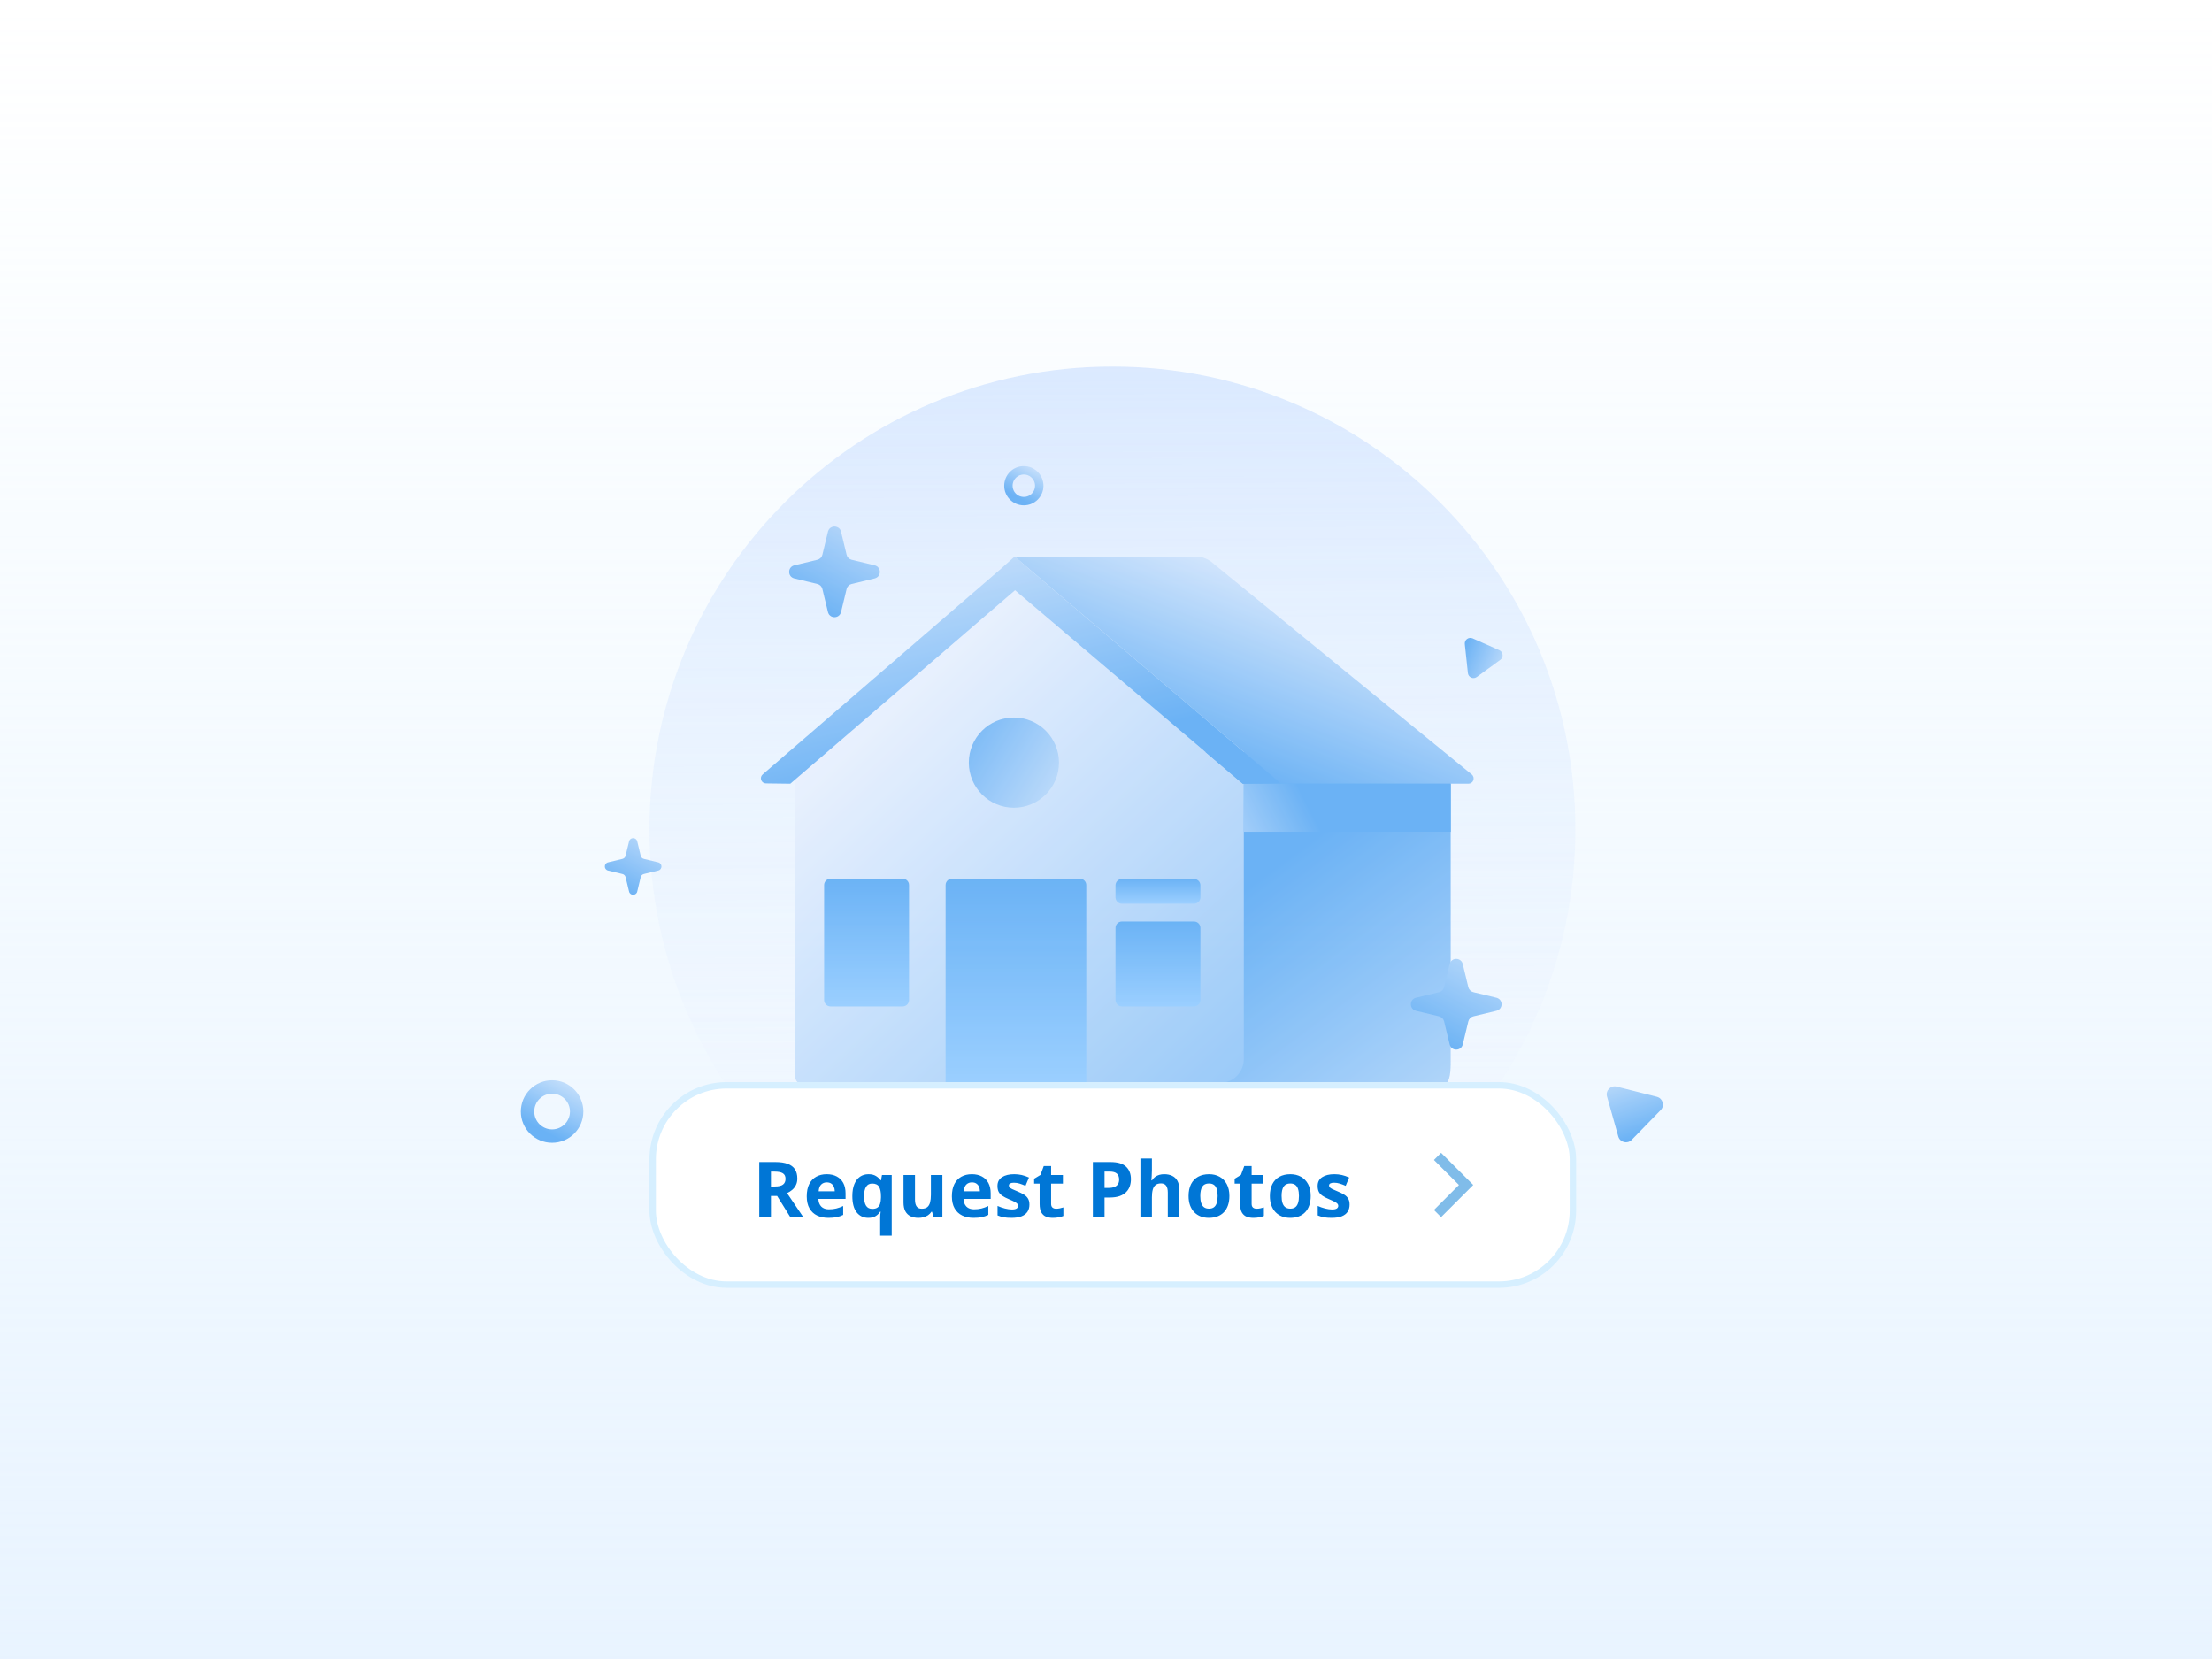 <svg width="344" height="258" viewBox="0 0 344 258" fill="none" xmlns="http://www.w3.org/2000/svg">
<rect width="344" height="258" fill="url(#paint0_linear_1_29)"/>
<g opacity="0.8">
<path d="M173 57C133.235 57 101 89.236 101 129C101 168.765 133.236 201 173 201C212.765 201 245 168.764 245 129C245 89.236 212.764 57 173 57Z" fill="url(#paint1_linear_1_29)"/>
<path d="M221.931 116.938H149.394C147.364 116.938 145.719 118.583 145.719 120.613V164.722C145.719 166.752 147.364 168.397 149.394 168.397H221.931C222.966 168.397 224.332 169.086 225 168.397C225.642 167.736 225.607 165.717 225.607 164.722V120.613C225.607 118.583 223.962 116.938 221.931 116.938Z" fill="url(#paint2_linear_1_29)"/>
<path d="M193.433 121.885V164.722C193.433 165.698 193.045 166.633 192.355 167.324C191.665 168.014 190.729 168.401 189.753 168.401H127.315C126.339 168.401 124.698 168.971 124.008 168.281C123.318 167.591 123.636 165.698 123.636 164.722V118.589C123.635 118.071 123.744 117.558 123.955 117.084C124.167 116.611 124.476 116.187 124.862 115.842L152.424 91.334C153.087 90.746 153.94 90.416 154.826 90.406C155.713 90.397 156.573 90.707 157.248 91.281L193.274 121.885H193.433Z" fill="url(#paint3_linear_1_29)"/>
<path d="M193.426 121.881V116.933L157.789 86.555H186.001C186.895 86.559 187.761 86.869 188.454 87.434L228.895 120.45C229.018 120.558 229.105 120.7 229.146 120.859C229.187 121.017 229.18 121.184 229.125 121.339C229.07 121.493 228.97 121.627 228.838 121.723C228.706 121.82 228.548 121.875 228.384 121.881H193.426Z" fill="url(#paint4_linear_1_29)"/>
<path d="M167.937 136.648H148.051C147.501 136.648 147.055 137.094 147.055 137.645V168.397H168.933V137.645C168.933 137.094 168.487 136.648 167.937 136.648Z" fill="url(#paint5_linear_1_29)"/>
<path d="M225.619 121.883H193.445V129.349H225.619V121.883Z" fill="url(#paint6_linear_1_29)"/>
<path d="M159.515 88.027L157.855 86.555L157.822 86.587L157.785 86.555L155.451 88.632L118.604 120.437C118.482 120.543 118.395 120.682 118.354 120.838C118.313 120.994 118.321 121.158 118.376 121.31C118.431 121.461 118.531 121.592 118.662 121.685C118.793 121.778 118.95 121.83 119.111 121.832L122.905 121.881L157.855 91.788L193.267 121.881H193.426L199.15 121.807L159.515 88.027Z" fill="url(#paint7_linear_1_29)"/>
<path d="M157.676 125.61C161.549 125.61 164.688 122.471 164.688 118.598C164.688 114.725 161.549 111.586 157.676 111.586C153.803 111.586 150.664 114.725 150.664 118.598C150.664 122.471 153.803 125.61 157.676 125.61Z" fill="url(#paint8_linear_1_29)"/>
<path d="M140.374 136.648H129.16C128.61 136.648 128.164 137.094 128.164 137.645V155.515C128.164 156.065 128.61 156.511 129.16 156.511H140.374C140.924 156.511 141.37 156.065 141.37 155.515V137.645C141.37 137.094 140.924 136.648 140.374 136.648Z" fill="url(#paint9_linear_1_29)"/>
<path d="M185.687 143.305H174.473C173.923 143.305 173.477 143.751 173.477 144.301V155.515C173.477 156.065 173.923 156.511 174.473 156.511H185.687C186.237 156.511 186.683 156.065 186.683 155.515V144.301C186.683 143.751 186.237 143.305 185.687 143.305Z" fill="url(#paint10_linear_1_29)"/>
<path d="M185.687 136.695H174.473C173.923 136.695 173.477 137.141 173.477 137.692V139.551C173.477 140.101 173.923 140.547 174.473 140.547H185.687C186.237 140.547 186.683 140.101 186.683 139.551V137.692C186.683 137.141 186.237 136.695 185.687 136.695Z" fill="url(#paint11_linear_1_29)"/>
<path d="M227.482 149.925C227.224 148.857 225.705 148.857 225.447 149.925L224.579 153.52C224.487 153.901 224.189 154.199 223.808 154.291L220.213 155.159C219.145 155.417 219.145 156.936 220.213 157.194L223.808 158.061C224.189 158.153 224.487 158.451 224.579 158.833L225.447 162.427C225.705 163.495 227.224 163.495 227.482 162.427L228.349 158.833C228.441 158.451 228.739 158.153 229.121 158.061L232.715 157.194C233.783 156.936 233.783 155.417 232.715 155.159L229.121 154.291C228.739 154.199 228.441 153.901 228.349 153.52L227.482 149.925Z" fill="url(#paint12_linear_1_29)"/>
<path d="M99.1 130.843C98.939 130.176 97.99 130.176 97.829 130.843L97.287 133.088C97.23 133.326 97.043 133.512 96.805 133.569L94.561 134.111C93.894 134.272 93.894 135.221 94.561 135.382L96.805 135.924C97.043 135.981 97.23 136.167 97.287 136.406L97.829 138.65C97.99 139.317 98.939 139.317 99.1 138.65L99.641 136.406C99.699 136.167 99.885 135.981 100.123 135.924L102.368 135.382C103.035 135.221 103.035 134.272 102.368 134.111L100.123 133.569C99.885 133.512 99.699 133.326 99.641 133.088L99.1 130.843Z" fill="url(#paint13_linear_1_29)"/>
<path d="M130.794 82.683C130.536 81.615 129.017 81.615 128.759 82.683L127.892 86.277C127.8 86.659 127.502 86.957 127.12 87.049L123.526 87.917C122.458 88.175 122.458 89.694 123.526 89.951L127.12 90.819C127.502 90.911 127.8 91.209 127.892 91.591L128.759 95.185C129.017 96.253 130.536 96.253 130.794 95.185L131.662 91.591C131.754 91.209 132.052 90.911 132.434 90.819L136.028 89.951C137.096 89.694 137.096 88.175 136.028 87.917L132.434 87.049C132.052 86.957 131.754 86.659 131.662 86.277L130.794 82.683Z" fill="url(#paint14_linear_1_29)"/>
<circle cx="3.052" cy="3.052" r="2.398" transform="matrix(-1 0 0 1 162.273 72.484)" stroke="url(#paint15_linear_1_29)" stroke-width="1.308"/>
<path d="M233.324 102.617C233.866 102.221 233.777 101.387 233.163 101.115L229.02 99.279C228.406 99.007 227.728 99.501 227.8 100.169L228.281 104.675C228.353 105.343 229.12 105.683 229.662 105.287L233.324 102.617Z" fill="url(#paint16_linear_1_29)"/>
<path d="M251.416 168.981C250.489 168.746 249.655 169.603 249.915 170.523L251.67 176.737C251.93 177.658 253.089 177.952 253.756 177.266L258.26 172.64C258.927 171.954 258.603 170.803 257.675 170.568L251.416 168.981Z" fill="url(#paint17_linear_1_29)"/>
<circle cx="4.859" cy="4.859" r="3.818" transform="matrix(-1 0 0 1 90.719 168)" stroke="url(#paint18_linear_1_29)" stroke-width="2.083"/>
</g>
<rect x="101.5" y="168.781" width="143.111" height="31" rx="11.5" fill="white"/>
<path d="M120.574 180.715C121.352 180.715 121.992 180.809 122.496 180.996C123.004 181.184 123.381 181.467 123.627 181.846C123.873 182.225 123.996 182.703 123.996 183.281C123.996 183.672 123.922 184.014 123.773 184.307C123.625 184.6 123.43 184.848 123.188 185.051C122.945 185.254 122.684 185.42 122.402 185.549L124.922 189.281H122.906L120.861 185.994H119.895V189.281H118.078V180.715H120.574ZM120.445 182.203H119.895V184.518H120.48C121.082 184.518 121.512 184.418 121.77 184.219C122.031 184.016 122.162 183.719 122.162 183.328C122.162 182.922 122.021 182.633 121.74 182.461C121.463 182.289 121.031 182.203 120.445 182.203ZM128.561 182.607C129.166 182.607 129.688 182.725 130.125 182.959C130.562 183.189 130.9 183.525 131.139 183.967C131.377 184.408 131.496 184.947 131.496 185.584V186.451H127.271C127.291 186.955 127.441 187.352 127.723 187.641C128.008 187.926 128.402 188.068 128.906 188.068C129.324 188.068 129.707 188.025 130.055 187.939C130.402 187.854 130.76 187.725 131.127 187.553V188.936C130.803 189.096 130.463 189.213 130.107 189.287C129.756 189.361 129.328 189.398 128.824 189.398C128.168 189.398 127.586 189.277 127.078 189.035C126.574 188.793 126.178 188.424 125.889 187.928C125.604 187.432 125.461 186.807 125.461 186.053C125.461 185.287 125.59 184.65 125.848 184.143C126.109 183.631 126.473 183.248 126.938 182.994C127.402 182.736 127.943 182.607 128.561 182.607ZM128.572 183.879C128.225 183.879 127.936 183.99 127.705 184.213C127.479 184.436 127.348 184.785 127.312 185.262H129.82C129.816 184.996 129.768 184.76 129.674 184.553C129.584 184.346 129.447 184.182 129.264 184.061C129.084 183.939 128.854 183.879 128.572 183.879ZM136.881 192.164V189.416C136.881 189.252 136.887 189.088 136.898 188.924C136.914 188.756 136.934 188.592 136.957 188.432H136.881C136.713 188.701 136.48 188.93 136.184 189.117C135.891 189.305 135.504 189.398 135.023 189.398C134.285 189.398 133.688 189.113 133.23 188.543C132.777 187.969 132.551 187.127 132.551 186.018C132.551 185.271 132.656 184.646 132.867 184.143C133.078 183.635 133.371 183.252 133.746 182.994C134.125 182.736 134.562 182.607 135.059 182.607C135.539 182.607 135.928 182.701 136.225 182.889C136.525 183.072 136.77 183.299 136.957 183.568H137.004L137.162 182.73H138.674V192.164H136.881ZM135.662 187.998C135.99 187.998 136.25 187.934 136.441 187.805C136.637 187.676 136.777 187.482 136.863 187.225C136.949 186.963 136.996 186.637 137.004 186.246V186.029C137.004 185.393 136.906 184.906 136.711 184.57C136.516 184.23 136.156 184.061 135.633 184.061C135.207 184.061 134.891 184.23 134.684 184.57C134.477 184.91 134.373 185.4 134.373 186.041C134.373 186.693 134.479 187.184 134.689 187.512C134.9 187.836 135.225 187.998 135.662 187.998ZM146.555 182.73V189.281H145.184L144.943 188.443H144.85C144.709 188.666 144.533 188.848 144.322 188.988C144.111 189.129 143.879 189.232 143.625 189.299C143.371 189.365 143.107 189.398 142.834 189.398C142.365 189.398 141.957 189.316 141.609 189.152C141.262 188.984 140.99 188.725 140.795 188.373C140.604 188.021 140.508 187.564 140.508 187.002V182.73H142.295V186.557C142.295 187.025 142.379 187.379 142.547 187.617C142.715 187.855 142.982 187.975 143.35 187.975C143.713 187.975 143.998 187.893 144.205 187.729C144.412 187.561 144.557 187.316 144.639 186.996C144.725 186.672 144.768 186.277 144.768 185.812V182.73H146.555ZM151.131 182.607C151.736 182.607 152.258 182.725 152.695 182.959C153.133 183.189 153.471 183.525 153.709 183.967C153.947 184.408 154.066 184.947 154.066 185.584V186.451H149.842C149.861 186.955 150.012 187.352 150.293 187.641C150.578 187.926 150.973 188.068 151.477 188.068C151.895 188.068 152.277 188.025 152.625 187.939C152.973 187.854 153.33 187.725 153.697 187.553V188.936C153.373 189.096 153.033 189.213 152.678 189.287C152.326 189.361 151.898 189.398 151.395 189.398C150.738 189.398 150.156 189.277 149.648 189.035C149.145 188.793 148.748 188.424 148.459 187.928C148.174 187.432 148.031 186.807 148.031 186.053C148.031 185.287 148.16 184.65 148.418 184.143C148.68 183.631 149.043 183.248 149.508 182.994C149.973 182.736 150.514 182.607 151.131 182.607ZM151.143 183.879C150.795 183.879 150.506 183.99 150.275 184.213C150.049 184.436 149.918 184.785 149.883 185.262H152.391C152.387 184.996 152.338 184.76 152.244 184.553C152.154 184.346 152.018 184.182 151.834 184.061C151.654 183.939 151.424 183.879 151.143 183.879ZM160.09 187.336C160.09 187.781 159.984 188.158 159.773 188.467C159.566 188.771 159.256 189.004 158.842 189.164C158.428 189.32 157.912 189.398 157.295 189.398C156.838 189.398 156.445 189.369 156.117 189.311C155.793 189.252 155.465 189.154 155.133 189.018V187.541C155.488 187.701 155.869 187.834 156.275 187.939C156.686 188.041 157.045 188.092 157.354 188.092C157.701 188.092 157.949 188.041 158.098 187.939C158.25 187.834 158.326 187.697 158.326 187.529C158.326 187.42 158.295 187.322 158.232 187.236C158.174 187.146 158.045 187.047 157.846 186.938C157.646 186.824 157.334 186.678 156.908 186.498C156.498 186.326 156.16 186.152 155.895 185.977C155.633 185.801 155.438 185.594 155.309 185.355C155.184 185.113 155.121 184.807 155.121 184.436C155.121 183.83 155.355 183.375 155.824 183.07C156.297 182.762 156.928 182.607 157.717 182.607C158.123 182.607 158.51 182.648 158.877 182.73C159.248 182.812 159.629 182.943 160.02 183.123L159.48 184.412C159.156 184.271 158.85 184.156 158.561 184.066C158.275 183.977 157.984 183.932 157.688 183.932C157.426 183.932 157.229 183.967 157.096 184.037C156.963 184.107 156.896 184.215 156.896 184.359C156.896 184.465 156.93 184.559 156.996 184.641C157.066 184.723 157.199 184.814 157.395 184.916C157.594 185.014 157.885 185.141 158.268 185.297C158.639 185.449 158.961 185.609 159.234 185.777C159.508 185.941 159.719 186.146 159.867 186.393C160.016 186.635 160.09 186.949 160.09 187.336ZM164.244 187.975C164.439 187.975 164.629 187.955 164.812 187.916C165 187.877 165.186 187.828 165.369 187.77V189.1C165.178 189.186 164.939 189.256 164.654 189.311C164.373 189.369 164.064 189.398 163.729 189.398C163.338 189.398 162.986 189.336 162.674 189.211C162.365 189.082 162.121 188.861 161.941 188.549C161.766 188.232 161.678 187.793 161.678 187.23V184.072H160.822V183.316L161.807 182.719L162.322 181.336H163.465V182.73H165.299V184.072H163.465V187.23C163.465 187.48 163.535 187.668 163.676 187.793C163.82 187.914 164.01 187.975 164.244 187.975ZM172.693 180.715C173.799 180.715 174.605 180.953 175.113 181.43C175.621 181.902 175.875 182.555 175.875 183.387C175.875 183.762 175.818 184.121 175.705 184.465C175.592 184.805 175.406 185.107 175.148 185.373C174.895 185.639 174.555 185.85 174.129 186.006C173.703 186.158 173.178 186.234 172.553 186.234H171.773V189.281H169.957V180.715H172.693ZM172.6 182.203H171.773V184.746H172.371C172.711 184.746 173.006 184.701 173.256 184.611C173.506 184.521 173.699 184.381 173.836 184.189C173.973 183.998 174.041 183.752 174.041 183.451C174.041 183.029 173.924 182.717 173.689 182.514C173.455 182.307 173.092 182.203 172.6 182.203ZM179.139 180.164V182.021C179.139 182.346 179.127 182.654 179.104 182.947C179.084 183.24 179.068 183.447 179.057 183.568H179.15C179.291 183.342 179.457 183.158 179.648 183.018C179.844 182.877 180.059 182.773 180.293 182.707C180.527 182.641 180.779 182.607 181.049 182.607C181.521 182.607 181.934 182.691 182.285 182.859C182.637 183.023 182.91 183.283 183.105 183.639C183.301 183.99 183.398 184.447 183.398 185.01V189.281H181.611V185.455C181.611 184.986 181.525 184.633 181.354 184.395C181.182 184.156 180.916 184.037 180.557 184.037C180.197 184.037 179.914 184.121 179.707 184.289C179.5 184.453 179.354 184.697 179.268 185.021C179.182 185.342 179.139 185.734 179.139 186.199V189.281H177.352V180.164H179.139ZM191.191 185.994C191.191 186.541 191.117 187.025 190.969 187.447C190.824 187.869 190.611 188.227 190.33 188.52C190.053 188.809 189.717 189.027 189.322 189.176C188.932 189.324 188.49 189.398 187.998 189.398C187.537 189.398 187.113 189.324 186.727 189.176C186.344 189.027 186.01 188.809 185.725 188.52C185.443 188.227 185.225 187.869 185.068 187.447C184.916 187.025 184.84 186.541 184.84 185.994C184.84 185.268 184.969 184.652 185.227 184.148C185.484 183.645 185.852 183.262 186.328 183C186.805 182.738 187.373 182.607 188.033 182.607C188.646 182.607 189.189 182.738 189.662 183C190.139 183.262 190.512 183.645 190.781 184.148C191.055 184.652 191.191 185.268 191.191 185.994ZM186.662 185.994C186.662 186.424 186.709 186.785 186.803 187.078C186.896 187.371 187.043 187.592 187.242 187.74C187.441 187.889 187.701 187.963 188.021 187.963C188.338 187.963 188.594 187.889 188.789 187.74C188.988 187.592 189.133 187.371 189.223 187.078C189.316 186.785 189.363 186.424 189.363 185.994C189.363 185.561 189.316 185.201 189.223 184.916C189.133 184.627 188.988 184.41 188.789 184.266C188.59 184.121 188.33 184.049 188.01 184.049C187.537 184.049 187.193 184.211 186.979 184.535C186.768 184.859 186.662 185.346 186.662 185.994ZM195.428 187.975C195.623 187.975 195.812 187.955 195.996 187.916C196.184 187.877 196.369 187.828 196.553 187.77V189.1C196.361 189.186 196.123 189.256 195.838 189.311C195.557 189.369 195.248 189.398 194.912 189.398C194.521 189.398 194.17 189.336 193.857 189.211C193.549 189.082 193.305 188.861 193.125 188.549C192.949 188.232 192.861 187.793 192.861 187.23V184.072H192.006V183.316L192.99 182.719L193.506 181.336H194.648V182.73H196.482V184.072H194.648V187.23C194.648 187.48 194.719 187.668 194.859 187.793C195.004 187.914 195.193 187.975 195.428 187.975ZM203.836 185.994C203.836 186.541 203.762 187.025 203.613 187.447C203.469 187.869 203.256 188.227 202.975 188.52C202.697 188.809 202.361 189.027 201.967 189.176C201.576 189.324 201.135 189.398 200.643 189.398C200.182 189.398 199.758 189.324 199.371 189.176C198.988 189.027 198.654 188.809 198.369 188.52C198.088 188.227 197.869 187.869 197.713 187.447C197.561 187.025 197.484 186.541 197.484 185.994C197.484 185.268 197.613 184.652 197.871 184.148C198.129 183.645 198.496 183.262 198.973 183C199.449 182.738 200.018 182.607 200.678 182.607C201.291 182.607 201.834 182.738 202.307 183C202.783 183.262 203.156 183.645 203.426 184.148C203.699 184.652 203.836 185.268 203.836 185.994ZM199.307 185.994C199.307 186.424 199.354 186.785 199.447 187.078C199.541 187.371 199.688 187.592 199.887 187.74C200.086 187.889 200.346 187.963 200.666 187.963C200.982 187.963 201.238 187.889 201.434 187.74C201.633 187.592 201.777 187.371 201.867 187.078C201.961 186.785 202.008 186.424 202.008 185.994C202.008 185.561 201.961 185.201 201.867 184.916C201.777 184.627 201.633 184.41 201.434 184.266C201.234 184.121 200.975 184.049 200.654 184.049C200.182 184.049 199.838 184.211 199.623 184.535C199.412 184.859 199.307 185.346 199.307 185.994ZM209.883 187.336C209.883 187.781 209.777 188.158 209.566 188.467C209.359 188.771 209.049 189.004 208.635 189.164C208.221 189.32 207.705 189.398 207.088 189.398C206.631 189.398 206.238 189.369 205.91 189.311C205.586 189.252 205.258 189.154 204.926 189.018V187.541C205.281 187.701 205.662 187.834 206.068 187.939C206.479 188.041 206.838 188.092 207.146 188.092C207.494 188.092 207.742 188.041 207.891 187.939C208.043 187.834 208.119 187.697 208.119 187.529C208.119 187.42 208.088 187.322 208.025 187.236C207.967 187.146 207.838 187.047 207.639 186.938C207.439 186.824 207.127 186.678 206.701 186.498C206.291 186.326 205.953 186.152 205.688 185.977C205.426 185.801 205.23 185.594 205.102 185.355C204.977 185.113 204.914 184.807 204.914 184.436C204.914 183.83 205.148 183.375 205.617 183.07C206.09 182.762 206.721 182.607 207.51 182.607C207.916 182.607 208.303 182.648 208.67 182.73C209.041 182.812 209.422 182.943 209.812 183.123L209.273 184.412C208.949 184.271 208.643 184.156 208.354 184.066C208.068 183.977 207.777 183.932 207.48 183.932C207.219 183.932 207.021 183.967 206.889 184.037C206.756 184.107 206.689 184.215 206.689 184.359C206.689 184.465 206.723 184.559 206.789 184.641C206.859 184.723 206.992 184.814 207.188 184.916C207.387 185.014 207.678 185.141 208.061 185.297C208.432 185.449 208.754 185.609 209.027 185.777C209.301 185.941 209.512 186.146 209.66 186.393C209.809 186.635 209.883 186.949 209.883 187.336Z" fill="#0076D6"/>
<path d="M226.889 184.281L223 180.392L224.111 179.281L229.111 184.281L224.111 189.281L223 188.17L226.889 184.281Z" fill="#80BCE9"/>
<rect x="101.5" y="168.781" width="143.111" height="31" rx="11.5" stroke="#D6EFFF"/>
<defs>
<linearGradient id="paint0_linear_1_29" x1="172" y1="0" x2="172" y2="258" gradientUnits="userSpaceOnUse">
<stop stop-color="#D6EFFF" stop-opacity="0"/>
<stop offset="1" stop-color="#D6EAFF" stop-opacity="0.54"/>
</linearGradient>
<linearGradient id="paint1_linear_1_29" x1="173.555" y1="224.445" x2="172.08" y2="-28.408" gradientUnits="userSpaceOnUse">
<stop stop-color="white" stop-opacity="0"/>
<stop offset="1" stop-color="#9DC4FF"/>
<stop offset="1" stop-color="#9DD0FF"/>
</linearGradient>
<linearGradient id="paint2_linear_1_29" x1="177.086" y1="150.689" x2="228.845" y2="220.143" gradientUnits="userSpaceOnUse">
<stop stop-color="#49A0F2"/>
<stop offset="1" stop-color="#F7F7FF"/>
</linearGradient>
<linearGradient id="paint3_linear_1_29" x1="235.872" y1="196.017" x2="137.002" y2="89.523" gradientUnits="userSpaceOnUse">
<stop stop-color="#49A0F2"/>
<stop offset="1" stop-color="#F7F7FF"/>
</linearGradient>
<linearGradient id="paint4_linear_1_29" x1="182.819" y1="116.814" x2="197.72" y2="78.641" gradientUnits="userSpaceOnUse">
<stop stop-color="#49A0F2"/>
<stop offset="1" stop-color="#F7F7FF"/>
</linearGradient>
<linearGradient id="paint5_linear_1_29" x1="157.994" y1="136.648" x2="157.994" y2="168.397" gradientUnits="userSpaceOnUse">
<stop stop-color="#49A1F3"/>
<stop offset="1" stop-color="#85C4FF"/>
</linearGradient>
<linearGradient id="paint6_linear_1_29" x1="195.275" y1="109.344" x2="170.857" y2="121.772" gradientUnits="userSpaceOnUse">
<stop stop-color="#49A0F2"/>
<stop offset="1" stop-color="#F7F7FF"/>
</linearGradient>
<linearGradient id="paint7_linear_1_29" x1="187.283" y1="111.146" x2="175.55" y2="59.982" gradientUnits="userSpaceOnUse">
<stop stop-color="#49A0F2"/>
<stop offset="1" stop-color="#F7F7FF"/>
</linearGradient>
<linearGradient id="paint8_linear_1_29" x1="144.214" y1="116.81" x2="174.453" y2="135.229" gradientUnits="userSpaceOnUse">
<stop stop-color="#49A0F2"/>
<stop offset="1" stop-color="#F7F7FF"/>
</linearGradient>
<linearGradient id="paint9_linear_1_29" x1="134.767" y1="136.648" x2="134.767" y2="156.511" gradientUnits="userSpaceOnUse">
<stop stop-color="#49A1F3"/>
<stop offset="1" stop-color="#85C4FF"/>
</linearGradient>
<linearGradient id="paint10_linear_1_29" x1="180.08" y1="143.305" x2="180.08" y2="156.511" gradientUnits="userSpaceOnUse">
<stop stop-color="#49A1F3"/>
<stop offset="1" stop-color="#85C4FF"/>
</linearGradient>
<linearGradient id="paint11_linear_1_29" x1="180.08" y1="136.695" x2="180.08" y2="140.547" gradientUnits="userSpaceOnUse">
<stop stop-color="#49A1F3"/>
<stop offset="1" stop-color="#85C4FF"/>
</linearGradient>
<linearGradient id="paint12_linear_1_29" x1="219.072" y1="160.281" x2="232.2" y2="135.26" gradientUnits="userSpaceOnUse">
<stop stop-color="#49A0F2"/>
<stop offset="1" stop-color="#F7F7FF"/>
</linearGradient>
<linearGradient id="paint13_linear_1_29" x1="93.848" y1="137.31" x2="102.046" y2="121.684" gradientUnits="userSpaceOnUse">
<stop stop-color="#49A0F2"/>
<stop offset="1" stop-color="#F7F7FF"/>
</linearGradient>
<linearGradient id="paint14_linear_1_29" x1="122.385" y1="93.039" x2="135.512" y2="68.017" gradientUnits="userSpaceOnUse">
<stop stop-color="#49A0F2"/>
<stop offset="1" stop-color="#F7F7FF"/>
</linearGradient>
<linearGradient id="paint15_linear_1_29" x1="5.208" y1="4.25" x2="1.38" y2="-3.048" gradientUnits="userSpaceOnUse">
<stop stop-color="#49A0F2"/>
<stop offset="1" stop-color="#F7F7FF"/>
</linearGradient>
<linearGradient id="paint16_linear_1_29" x1="228.18" y1="99.309" x2="239.128" y2="103.64" gradientUnits="userSpaceOnUse">
<stop stop-color="#49A0F2"/>
<stop offset="1" stop-color="#F7F7FF"/>
</linearGradient>
<linearGradient id="paint17_linear_1_29" x1="252.467" y1="177.631" x2="247.259" y2="161.684" gradientUnits="userSpaceOnUse">
<stop stop-color="#49A0F2"/>
<stop offset="1" stop-color="#F7F7FF"/>
</linearGradient>
<linearGradient id="paint18_linear_1_29" x1="8.292" y1="6.765" x2="2.196" y2="-4.853" gradientUnits="userSpaceOnUse">
<stop stop-color="#49A0F2"/>
<stop offset="1" stop-color="#F7F7FF"/>
</linearGradient>
</defs>
</svg>
